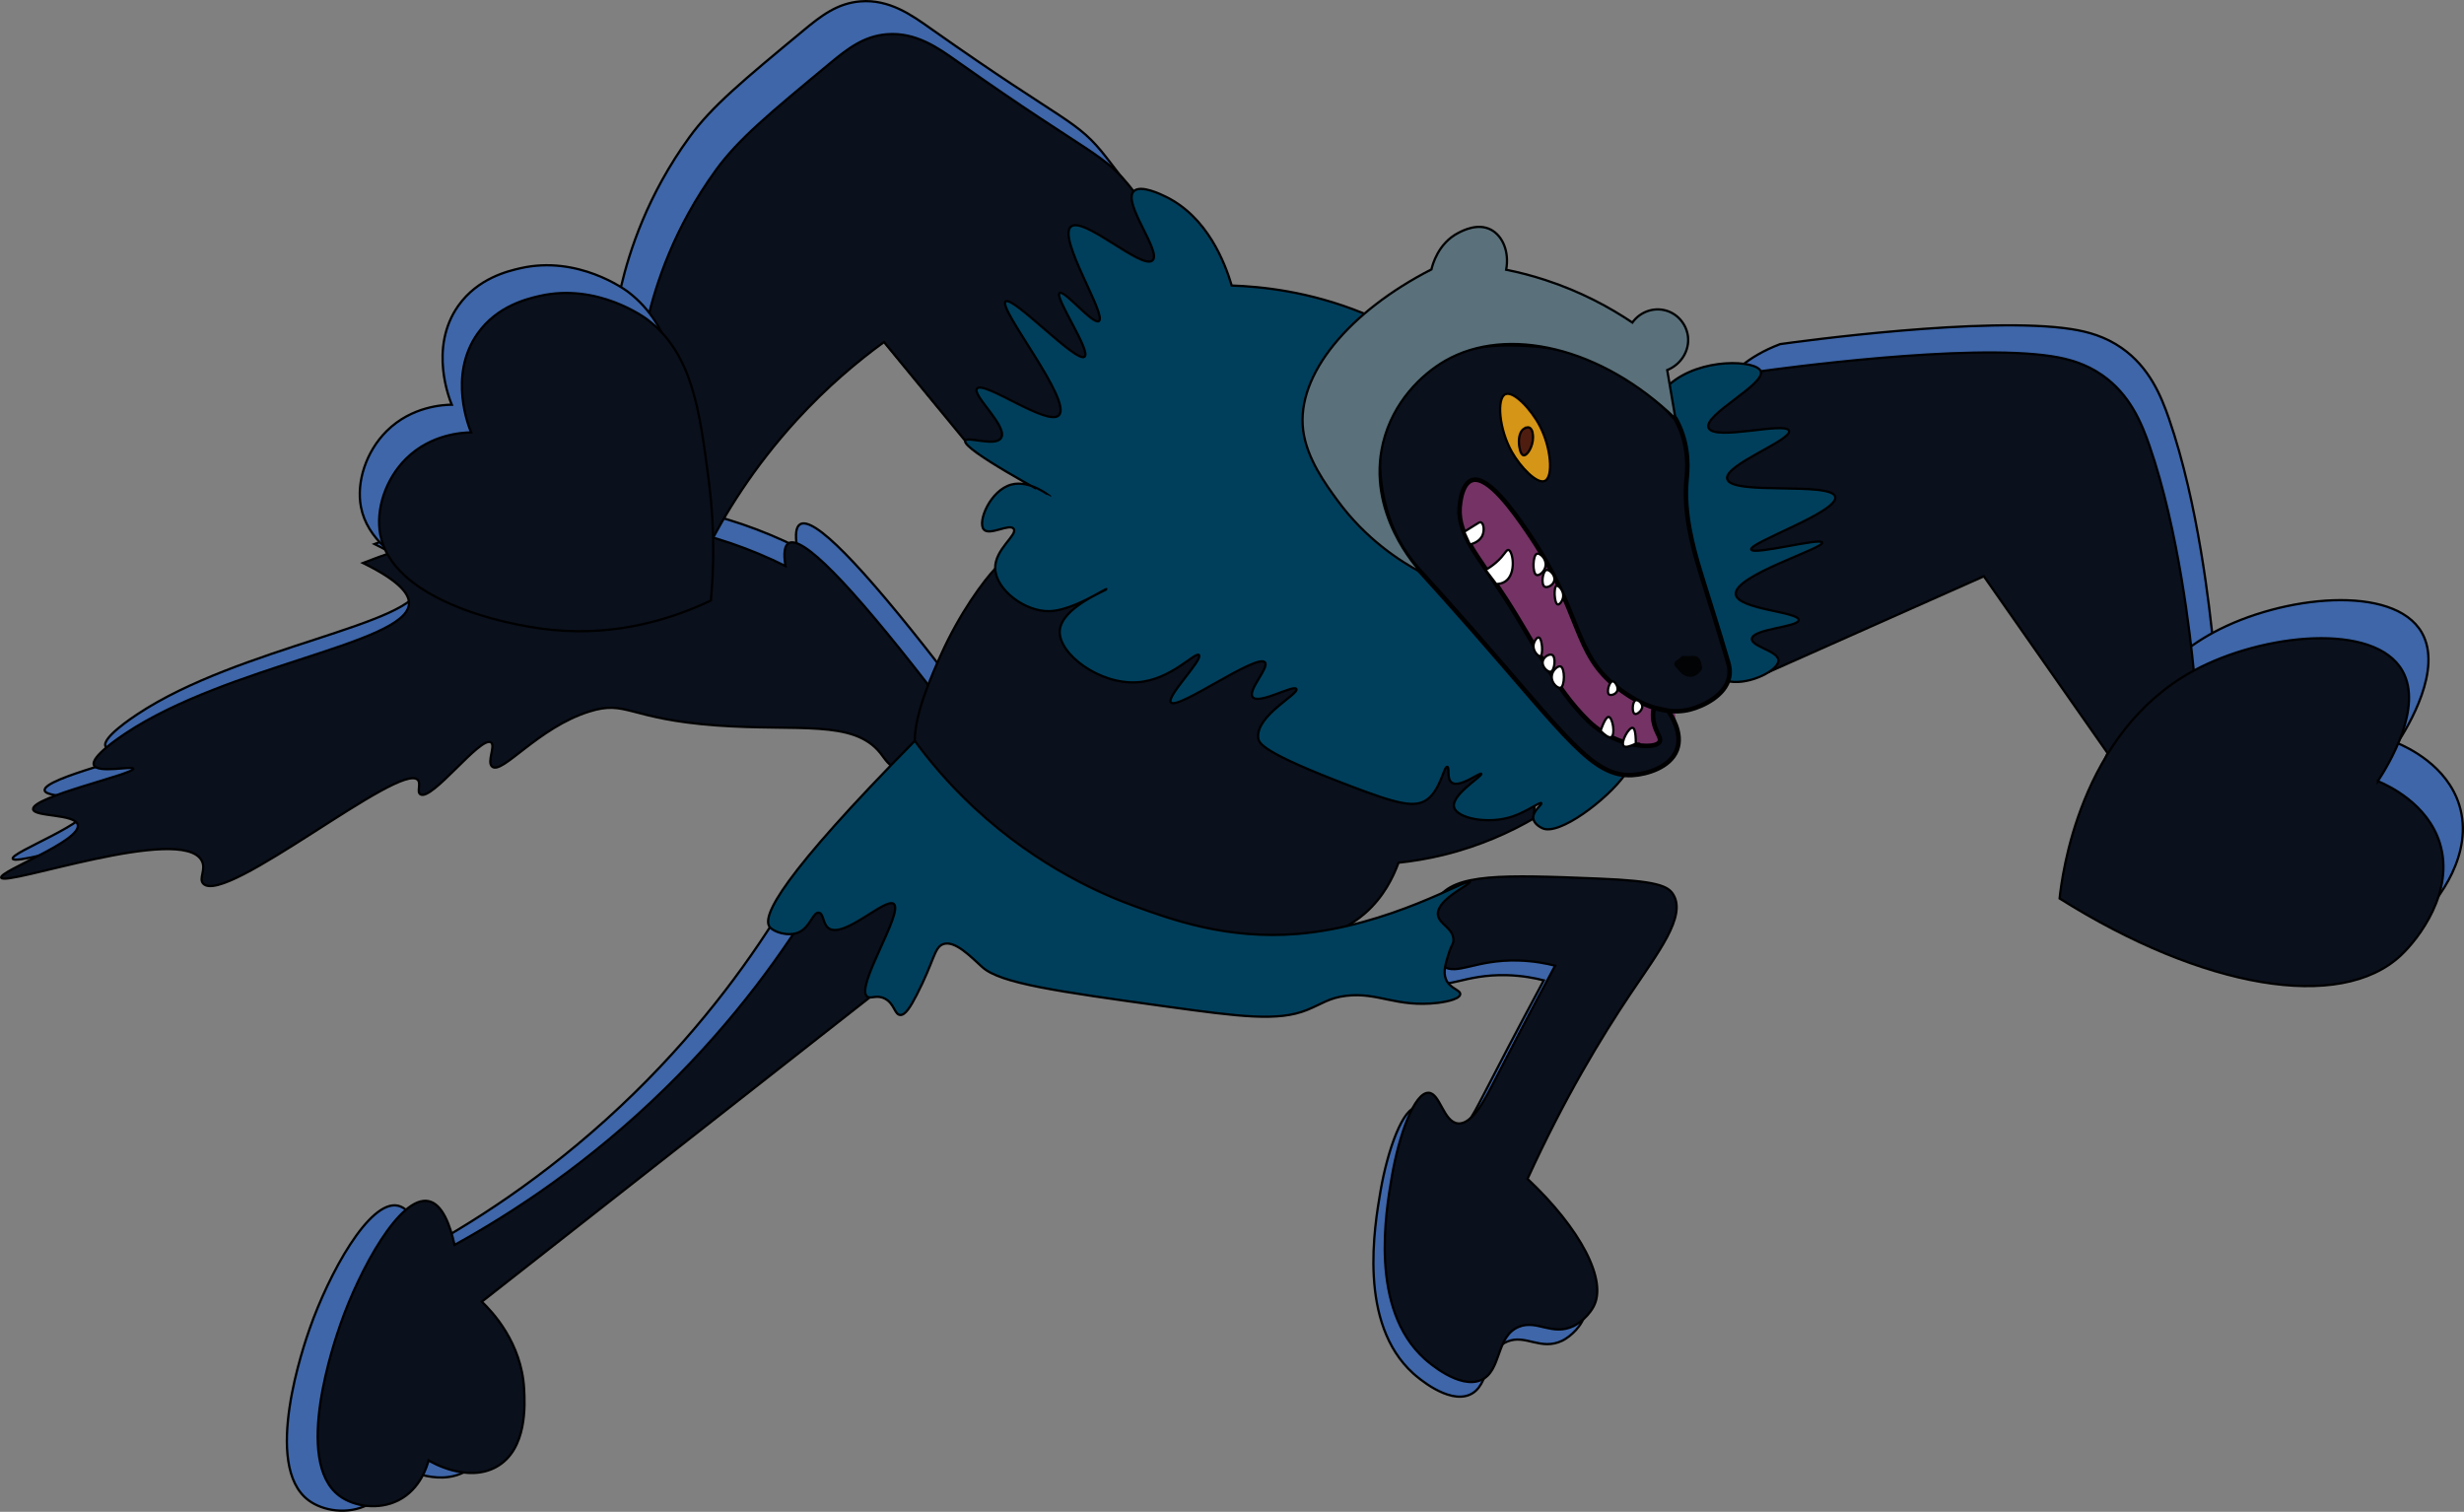 <?xml version="1.0" encoding="UTF-8"?>
<svg id="Capa_2" data-name="Capa 2" xmlns="http://www.w3.org/2000/svg" viewBox="0 0 1080.62 662.99">
  <rect x="0" y="0" width="1080.62" height="662.99" fill="#808080" stroke="none"/>
  <defs>
    <style>
      .cls-1 {
        fill: #743364;
      }

      .cls-1, .cls-2 {
        stroke-width: 0px;
      }

      .cls-2 {
        fill: #020304;
      }

      .cls-3 {
        fill: #003f5c;
      }

      .cls-3, .cls-4, .cls-5, .cls-6, .cls-7, .cls-8, .cls-9, .cls-10 {
        stroke: #000;
        stroke-miterlimit: 10;
      }

      .cls-4, .cls-10 {
        fill: #0a101c;
      }

      .cls-5 {
        fill: #4f1c10;
      }

      .cls-6 {
        fill: #3e66a9;
      }

      .cls-7 {
        fill: #5a717b;
      }

      .cls-8 {
        fill: #d59516;
      }

      .cls-9 {
        fill: #fff;
      }

      .cls-10 {
        stroke-width: 2px;
      }
    </style>
  </defs>
  <g id="Capa_27" data-name="Capa 27">
    <g>
      <path class="cls-6" d="m345.01,394.87c-14.4,23.91-35.86,54.2-66.9,84.56-33.44,32.7-66.72,54.43-92.27,68.49-1.96-8.73-5.31-17.92-11.37-19.19-12.53-2.64-30.3,30.03-38.66,53.93-2.32,6.65-20.99,60.03-.48,75.29,6.3,4.68,17.15,6.42,25.92,1.96,9.73-4.94,12.64-15.33,13.19-17.49,1.11.68,17,10.03,29.84,2.79,13.52-7.63,12.43-27.36,12.06-34.21-1.12-20.25-13.97-33.79-18.55-38.18,61.24-48.03,122.48-96.07,183.72-144.1,10.07-10.11,10.48-25.76,2.5-35-9.15-10.6-27.96-11.21-39,1.17Z"/>
      <path class="cls-6" d="m627.85,430.14c6.28,4.14,14.23-2.97,32.94-2.49,6.9.18,12.54,1.32,16.25,2.27-11.86,22.06-20.7,39.06-26.69,50.72-4.1,7.97-9.71,19.01-15.87,18.46-6.43-.58-7.86-13.28-12.94-13.45-6.22-.21-12.98,18.54-16.1,36.69-2.66,15.51-9.96,58.01,14.37,79.99,1.55,1.4,15.16,13.43,24.73,9.32,9.18-3.94,6.33-19.15,16.55-23.34,8.05-3.3,14.61,4.17,24.08-.37,0,0,5.47-2.62,8.66-8.38,6.36-11.45-5.6-34.25-28.89-56.16,16.14-35.37,32.44-62.24,45.09-81.07,12.35-18.38,24.43-33.91,18.94-43.42-2.33-4.04-7.36-6.15-33.03-7.19-41.94-1.7-63.05-2.31-70.42,8.89-6.29,9.56-4.42,25.06,2.33,29.51Z"/>
      <path class="cls-6" d="m780.73,150.9c8.31-1.16,90.45-12.37,127.65-6.58,7.35,1.14,14.92,3.26,22.14,8.3,12.12,8.46,17.25,20.97,20.71,30.98,12.86,37.18,17.97,84.13,19.4,98.6-11.33,13.86-22.66,27.72-33.99,41.58-19.35-27.66-38.7-55.31-58.06-82.97-31.4,13.97-62.79,27.93-94.19,41.9-36.93-40.08-47.34-86.7-29.36-112.89,3.7-5.39,10.97-13.36,25.68-18.92Z"/>
      <path class="cls-6" d="m411.67,178.89c-11.87-14.44-23.74-28.88-35.61-43.32-11.61,8.43-24.95,19.6-38.27,34.14-19.15,20.9-31.75,41.65-39.95,57.93-2.4-14.49-5.45-29.83-9.31-45.89-4.88-20.25-10.41-38.95-16.17-55.99,3.63-15.47,11.57-40.28,30.05-65.68,9.79-13.46,23.21-24.57,50.03-46.8,7.6-6.3,14.75-11.87,24.9-12.68,12.7-1.01,22.53,6.04,30.74,11.85,60.31,42.62,63.93,39.48,77.49,57.06,13.21,17.12,20.65,26.77,21.2,41.42,1.18,31.71-30.85,63.61-64.88,69.38-12.35,2.09-23.02.42-30.21-1.41Z"/>
      <path class="cls-6" d="m1051.4,325.87c4.89-7.55,19.88-32.33,10.75-48.4-12.2-21.45-61.21-16.45-91.5-.06-50.24,27.16-57.85,90.39-58.85,99.91,62.95,39.6,123.08,49.8,149.62,24.99,7.84-7.33,23.75-27.99,17.13-49.28-5.39-17.33-22.65-25.25-27.15-27.16Z"/>
      <path class="cls-6" d="m412.14,292.03c-34.89-44.95-55.3-65.66-61.23-62.12-1.81,1.08-2.27,4.41-1.38,9.99-7.44-3.7-15.42-7.08-23.95-9.99-65.07-22.18-127.12-4.69-161.33,8.67,17.5,8.56,20.54,14.44,20.16,18.2-1.74,17.26-79.37,26.72-124.17,56.45-2.29,1.52-15.54,10.31-13.99,14.02s17,.18,17.28,1.53c.49,2.31-44.62,12.35-43.95,17.8.42,3.42,18.46,1.93,19.59,6.82,1.64,7.14-34.56,20.35-33.59,23.18,1.42,4.15,79.03-23.45,87.88-7.57,2.23,4.01-1.48,7.97.79,10.24,9.71,9.7,86.41-53.84,94.05-45.54,1.53,1.66-.57,5.27,1.14,6.32,4.99,3.09,26.35-25.67,30.91-22.78,2.2,1.39-1.89,8.61.56,10.64,4.37,3.63,20.07-17.1,42.57-24.16,16.54-5.19,16.88,3.25,55.9,6.1,35.76,2.61,59.88-2.7,71.74,12.08,2.16,2.69,4.09,6.27,7,6.15,6.73-.3,11.28-20.02,14.03-36.03Z"/>
      <path class="cls-4" d="m358.52,392.89c-14.4,23.91-35.86,54.2-66.9,84.56-33.44,32.7-66.72,54.43-92.27,68.49-1.96-8.73-5.31-17.92-11.37-19.19-12.53-2.64-30.3,30.03-38.66,53.93-2.32,6.65-20.99,60.03-.48,75.29,6.3,4.68,17.15,6.42,25.92,1.96,9.73-4.94,12.64-15.33,13.19-17.49,1.11.68,17,10.03,29.84,2.79,13.52-7.63,12.43-27.36,12.06-34.21-1.12-20.25-13.97-33.79-18.55-38.18,61.24-48.03,122.48-96.07,183.72-144.1,10.07-10.11,10.48-25.76,2.5-35-9.15-10.6-27.96-11.21-39,1.17Z"/>
      <path class="cls-4" d="m632.83,423.71c6.28,4.14,14.23-2.97,32.94-2.49,6.9.18,12.54,1.32,16.25,2.27-11.86,22.06-20.7,39.06-26.69,50.72-4.1,7.97-9.71,19.01-15.87,18.46-6.43-.58-7.86-13.28-12.94-13.45-6.22-.21-12.98,18.54-16.1,36.69-2.66,15.51-9.96,58.01,14.37,79.99,1.55,1.4,15.16,13.43,24.73,9.32,9.18-3.94,6.33-19.15,16.55-23.34,8.05-3.3,14.61,4.17,24.08-.37,0,0,5.47-2.62,8.66-8.38,6.36-11.45-5.6-34.25-28.89-56.16,16.14-35.37,32.44-62.24,45.09-81.07,12.35-18.38,24.43-33.91,18.94-43.42-2.33-4.04-7.36-6.15-33.03-7.19-41.94-1.7-63.05-2.31-70.42,8.89-6.29,9.56-4.42,25.06,2.33,29.51Z"/>
      <path class="cls-4" d="m407.08,300.34c-34.89-44.95-55.3-65.66-61.23-62.12-1.81,1.08-2.27,4.41-1.38,9.99-7.44-3.7-15.42-7.08-23.95-9.99-65.07-22.18-127.12-4.69-161.33,8.67,17.5,8.56,20.54,14.44,20.16,18.2-1.74,17.26-79.37,26.72-124.17,56.45-2.29,1.52-15.54,10.31-13.99,14.02s17,.18,17.28,1.53c.49,2.31-44.62,12.35-43.95,17.8.42,3.42,18.46,1.93,19.59,6.82,1.64,7.14-34.56,20.35-33.59,23.18,1.42,4.15,79.03-23.45,87.88-7.57,2.23,4.01-1.48,7.97.79,10.24,9.71,9.7,86.41-53.84,94.05-45.54,1.53,1.66-.57,5.27,1.14,6.32,4.99,3.09,26.35-25.67,30.91-22.78,2.2,1.39-1.89,8.61.56,10.64,4.37,3.63,20.07-17.1,42.57-24.16,16.54-5.19,16.88,3.25,55.9,6.1,35.76,2.61,59.88-2.7,71.74,12.08,2.16,2.69,4.09,6.27,7,6.15,6.73-.3,11.28-20.02,14.03-36.03Z"/>
      <path class="cls-4" d="m772.2,162.81c8.31-1.16,90.45-12.37,127.65-6.58,7.35,1.14,14.92,3.26,22.14,8.3,12.12,8.46,17.25,20.97,20.71,30.98,12.86,37.18,17.97,84.13,19.4,98.6-11.33,13.86-22.66,27.72-33.99,41.58-19.35-27.66-38.7-55.31-58.06-82.97-31.4,13.97-62.79,27.93-94.19,41.9-36.93-40.08-47.34-86.7-29.36-112.89,3.7-5.39,10.97-13.36,25.68-18.92Z"/>
      <path class="cls-4" d="m423.31,193.31c-11.87-14.44-23.74-28.88-35.61-43.32-11.61,8.43-24.95,19.6-38.27,34.14-19.15,20.9-31.75,41.65-39.95,57.93-2.4-14.49-5.45-29.83-9.31-45.89-4.88-20.25-10.41-38.95-16.17-55.99,3.63-15.47,11.57-40.28,30.05-65.68,9.79-13.46,23.21-24.57,50.03-46.8,7.6-6.3,14.75-11.87,24.9-12.68,12.7-1.01,22.53,6.04,30.74,11.85,60.31,42.62,63.93,39.48,77.49,57.06,13.21,17.12,20.65,26.77,21.2,41.42,1.18,31.71-30.85,63.61-64.88,69.38-12.35,2.09-23.02.42-30.21-1.41Z"/>
      <path class="cls-4" d="m436.45,249.38c-4.85,5.06-15.57,19.36-23.92,38.05-3.73,8.35-11.38,25.47-11.35,37.46.16,52.24,146.61,119.97,197.43,75.65,8.21-7.16,12.44-15.95,14.72-22.21,6.06-.64,12.73-1.71,19.84-3.45,16.26-3.99,29.44-10.15,39.29-15.84.53-3.87,1.16-10.95-.25-19.41-13.7-81.86-193.18-134.68-235.76-90.25Z"/>
      <path class="cls-3" d="m712.57,339.83c-7.7,10.77-28.93,26.91-36.18,23.36-.68-.33-3.55-1.74-3.92-4.16-.51-3.3,3.98-6.19,3.53-6.82-.54-.74-6.38,3.73-12.67,5.84-10.82,3.64-24.36.76-25.61-4.04-1.41-5.41,12.64-13.73,11.94-14.67-.59-.79-9.52,6.36-12.98,3.84-2.3-1.67-.84-6.63-1.93-6.91-1.53-.4-2.89,9.91-8.79,14.28-5.4,3.99-13.18,1.97-33.69-5.84-38.45-14.63-40.25-18.61-40.48-21.26-.87-9.82,18.16-19.13,16.76-21.32-1.28-2-16.4,6.94-19.13,3.6-2.44-2.98,7.33-12.89,5.36-15.25-3.46-4.16-38.35,21.1-41.26,17.56-2.12-2.58,14.16-18.76,12.31-20.78-1.57-1.71-12.2,11.02-27.2,11.95-16.54,1.02-34.55-12.56-33.85-22.63.71-10.23,20.79-17.82,20.52-18.23-.11-.17-3.22,1.62-5.03,2.6-3.35,1.81-12.58,6.82-19.91,7.06-10.81.36-23.59-9.42-23.9-18.66-.29-8.48,10-14.75,8.11-17.44-1.76-2.5-10.52,3.13-13.08.33-2.97-3.23,2.77-17.26,12.07-19.74,8.19-2.18,16.96,5.18,16.98,5.15.03-.05-38.75-20.62-37.22-24.37.84-2.07,13.22,2.76,15.73-1.21,3.17-5.02-12.8-18.71-10.58-21.64,2.86-3.78,30.92,16.72,35.92,11.69,6.15-6.2-26.88-46.96-23.36-49.92,3.1-2.62,31.09,27.2,34.63,24.23,2.97-2.48-13.38-26.16-10.95-27.95,2.03-1.49,14.64,14.07,17.23,12.34,3.68-2.46-18.22-36.37-12.28-41.43,5.55-4.72,31.27,19.18,35.83,14.8,4.03-3.87-13.29-25.15-8.28-30.3,2.99-3.07,12.13,1.43,14.16,2.42,18.14,8.92,25.8,28.77,28.82,38.91,12.58.43,33.86,2.45,57.53,12.09,93.13,37.93,144.04,161.65,114.86,202.48Z"/>
      <path class="cls-1" d="m725.35,285.97c12.86,25.26,9.69,34.72,7,39-3.34,5.31-8.89,7.29-9.5,7.5-2.67.91-10.87,2.96-26-7.5-11.29-7.81-17.54-16.42-36.67-48.17-15.16-25.16-18.35-31.56-21.33-40.67-2.08-6.36-10.7-32.73-3.33-37.33,5.53-3.45,17.51,6.97,36,23.33,36.33,32.14,48.5,53.35,53.83,63.83Z"/>
      <path class="cls-3" d="m732.19,168.56c13.7-11.97,38.15-10.65,40.01-5.75,2.17,5.71-25.26,19.06-22.88,24.82,2.46,5.94,33.91-2.9,35.27,1.29,1.34,4.12-28.49,14.88-27.11,21.1,1.64,7.4,45.87,1.02,47.38,7.88,1.45,6.6-37.88,20.04-36.85,23.09.88,2.62,30.49-5.32,31.18-3.09.81,2.6-39.15,14.53-37.93,22.8.97,6.6,27.73,7.56,27.58,11.2-.13,3.15-20.17,3.81-20.53,8.24-.28,3.43,11.57,5.3,11.65,9.48.09,4.29-12.26,10.57-21.11,9.29-30.19-4.37-58.57-102.47-26.67-130.33Z"/>
      <path class="cls-10" d="m623.32,251.07c4.86,5.35,12.8,14.15,22.45,25.15,41.27,47.04,52.75,64.68,70.18,63.66,6.23-.37,16.5-3.31,19.44-10.99,2.83-7.41-2.61-15.48-3.82-17.2-2.1-.46-4.19-.92-6.29-1.39-.17.92-.35,2.25-.3,3.84.21,6.42,3.86,8.98,2.87,11.08-1.27,2.69-9.1,2.25-15.58.25-8.86-2.74-14.49-8.15-15.86-9.5-14.73-14.52-22.33-32.16-36.01-53.37-13.1-20.31-22.16-29-19.99-42.5.3-1.88,1.32-8.21,5.12-9.5,6.99-2.38,18.51,14.08,24.05,22.14,24.92,36.19,19.75,53.71,40.25,69.2,3.36,2.54,16.98,12.83,31.35,9.2,5.82-1.47,15.42-6.14,17.12-14.01.64-2.97-.05-5.46-.39-6.63-4.45-15.32-11.11-35.86-12.97-42.29-2.23-7.68-6.68-23.02-5.29-37.8.3-3.18,1.52-13.23-3.29-23.78-.59-1.3-1.16-2.34-1.55-3.03-5.93-6.65-28.05-29.81-62.75-32.2-10.74-.74-39.26-2.71-56.22,17.75-15.7,18.94-11.98,46.04-5.57,61.75,3.79,9.29,9.08,15.96,13.05,20.18Z"/>
      <path class="cls-7" d="m623.32,251.07c-9.38-5.01-24.34-14.62-36.82-31.7-5-6.84-13.39-18.24-14.97-30.65-3.14-24.57,20.41-52.23,56.25-70.58.43-1.85,2.87-11.43,11.83-16.03,2.13-1.09,8.49-4.36,14.2-1.41,5.29,2.74,8.18,9.87,6.74,17.59,5.31,1.06,11.01,2.5,16.98,4.44,15.87,5.14,28.67,12.2,38.37,18.72,3.35-4.69,9.25-6.8,14.67-5.29,5.41,1.51,9.06,6.24,9.7,11.32.78,6.16-2.92,12.33-9.09,14.81,1.21,7.1,2.42,14.21,3.63,21.31-32.51-31.48-73.95-40.96-100.99-25.4-10.38,5.97-22.92,18.09-27.26,35.99-7.44,30.65,14.84,54.87,16.76,56.89Z"/>
      <path class="cls-8" d="m660.19,172.89c-3.88,1.78-2.76,15.33,2.84,25.26,3.78,6.71,11.06,14.32,14.5,12.74,3.78-1.74,2.76-14.53-2.19-24.05-3.91-7.52-11.62-15.57-15.14-13.95Z"/>
      <path class="cls-5" d="m668.42,187.97c-2.59,1.63-2.29,5.94-2.25,6.6.09,1.31.59,4.87,2.02,5.09,1.64.25,4.16-3.95,4.14-7.85,0-.61-.02-3.66-1.61-4.29-.97-.38-2.05.3-2.3.46Z"/>
      <path class="cls-4" d="m1042.87,342.56c4.89-7.55,19.88-32.33,10.75-48.4-12.2-21.45-61.21-16.45-91.5-.06-50.24,27.16-57.85,90.39-58.85,99.91,62.95,39.6,123.08,49.8,149.62,24.99,7.84-7.33,23.75-27.99,17.13-49.28-5.39-17.33-22.65-25.25-27.15-27.16Z"/>
      <path class="cls-3" d="m401.19,324.89c5.85,7.99,14.38,18.44,26.04,29.29,28.63,26.66,57.74,38.61,70.06,43.1,16.29,5.93,40.85,14.88,71.9,12.27,40.02-3.36,74.71-24.56,75.48-22.85.5,1.11-15.01,7.81-14.03,14.62.59,4.1,6.78,5.68,6.79,10.92,0,1.84-.76,1.78-2.06,5.9-1.37,4.33-2.53,8.01-1.27,11.21,1.68,4.25,6.5,4.73,6.3,6.68-.26,2.59-8.96,3.66-9.84,3.77-18.1,2.12-26.13-4.78-40.15-3.11-7.53.9-10.55,3.52-17.19,6.21-12.67,5.13-29.19,2.99-61.7-1.5-48.34-6.68-72.68-10.17-80.63-17.2-4.78-4.23-12.14-12.22-17.42-10.09-3.83,1.55-3.75,7.29-11.47,22.24-2.69,5.2-5.03,9.03-7.31,8.74-2.43-.31-2.43-4.97-6.6-7.14-3.65-1.9-6.25.3-7.8-.93-5.32-4.21,16.15-36.97,11.7-40.62-3.62-2.98-21.99,15.46-28.6,10.64-2.61-1.9-2.1-6.5-4.27-6.79-2.64-.35-3.74,6.38-8.87,8.63-4.6,2.02-11.01-.21-12.67-2.34-3.65-4.7,5.18-22.4,63.61-81.63Z"/>
      <path class="cls-9" d="m642.14,233.22c.85-.52,2.27-1.4,4.05-2.54,2.21-1.41,2.76-1.81,3.32-1.59,1.2.47,1.56,3.41.69,5.56-1.29,3.18-5.04,4-5.55,4.1-.84-1.85-1.67-3.69-2.51-5.54Z"/>
      <path class="cls-9" d="m651.52,249.91c1.15-.64,2.83-1.69,4.62-3.25,3.81-3.31,4.43-5.73,5.43-5.49,1.93.45,3.55,10.33-1.31,13.75-1.38.97-2.94,1.18-4.06,1.19l-4.69-6.19Z"/>
      <path class="cls-9" d="m672.58,282.72c.25-1.6,1.46-3.33,2.27-3.16,1.55.33,2.03,7.72.69,8.16-.89.29-3.39-2.19-2.96-5Z"/>
      <path class="cls-9" d="m676.7,289.65c.62-1.9,2.98-3.02,4.06-2.42,1.74.97,1.01,6.9-.66,7.33-1.28.32-4.26-2.27-3.4-4.91Z"/>
      <path class="cls-9" d="m680.54,296.62c.18-2.71,2.7-4.76,3.88-4.35,1.96.68,1.89,8.72-.01,9.33-1.22.39-4.06-1.95-3.86-4.98Z"/>
      <path class="cls-9" d="m707.17,298.8c-1.43.17-2.73,4.82-1.48,5.76.8.61,2.95-.1,3.55-1.52.25-.6.17-1.15.12-1.47-.22-1.39-1.33-2.87-2.19-2.77Z"/>
      <path class="cls-9" d="m701.95,320.49c1.78-5.08,2.89-6.17,3.59-6.09,1.72.21,2.99,7.84,1.1,8.82-1.04.54-2.95-.98-4.69-2.73Z"/>
      <path class="cls-9" d="m717.41,326.12c0-5.39-.68-6.78-1.37-6.93-1.7-.37-5.42,6.41-3.96,7.95.8.85,3.1.05,5.33-1.02Z"/>
      <path class="cls-9" d="m685.51,261.96c-.28,1.6-1.53,3.3-2.34,3.11-1.55-.36-1.87-7.76-.51-8.17.9-.27,3.34,2.27,2.85,5.06Z"/>
      <path class="cls-9" d="m681.54,254.95c-.66,1.89-3.05,2.95-4.11,2.33-1.72-1.01-.87-6.92.81-7.31,1.28-.3,4.21,2.36,3.3,4.98Z"/>
      <path class="cls-9" d="m677.85,247.9c-.24,2.7-2.8,4.7-3.97,4.26-1.94-.72-1.71-8.76.21-9.33,1.23-.37,4.02,2.03,3.76,5.07Z"/>
      <path class="cls-9" d="m716.9,313.03c-1.3-.62-1.03-5.44.46-5.93.96-.32,2.76,1.05,2.87,2.59.05.64-.21,1.14-.36,1.43-.65,1.25-2.19,2.29-2.97,1.92Z"/>
      <path class="cls-2" d="m737.74,287.68c1.13,0,2.26,0,3.39,0,2.22-.2,4.13-.04,4.81,2.7.36,1.44,1.02,2.76-.18,4.04-1.38,1.47-2.67,2.65-5.15,2.34-2.93-.37-4.06-2.61-5.72-4.28-.93-.93-.82-2.18.62-2.99.82-.46,1.49-1.19,2.23-1.8Z"/>
      <path class="cls-6" d="m198.14,177.48c-.75-1.74-10.3-24.81,2.85-43.39,8.6-12.15,21.83-15.21,27.09-16.43,25.45-5.89,46.35,9.55,47.43,10.38,19.66,15.01,22.84,39.59,26.86,70.71,2.87,22.22,2.03,40.63.91,52.47-15.99,7.58-40.44,15.76-69.58,12.86-23.64-2.35-70.11-13.97-75.4-41.76-2.08-10.95,2.24-24.3,11.27-33.28,11.03-10.97,25.15-11.52,28.56-11.56Z"/>
      <path class="cls-4" d="m206.62,189.63c-.75-1.74-10.3-24.81,2.85-43.39,8.6-12.15,21.83-15.21,27.09-16.43,25.45-5.89,46.35,9.55,47.43,10.38,19.66,15.01,22.84,39.59,26.86,70.71,2.87,22.22,2.03,40.63.91,52.47-15.99,7.58-40.44,15.76-69.58,12.86-23.64-2.35-70.11-13.97-75.4-41.76-2.08-10.95,2.24-24.3,11.27-33.28,11.03-10.97,25.15-11.52,28.56-11.56Z"/>
    </g>
  </g>
</svg>